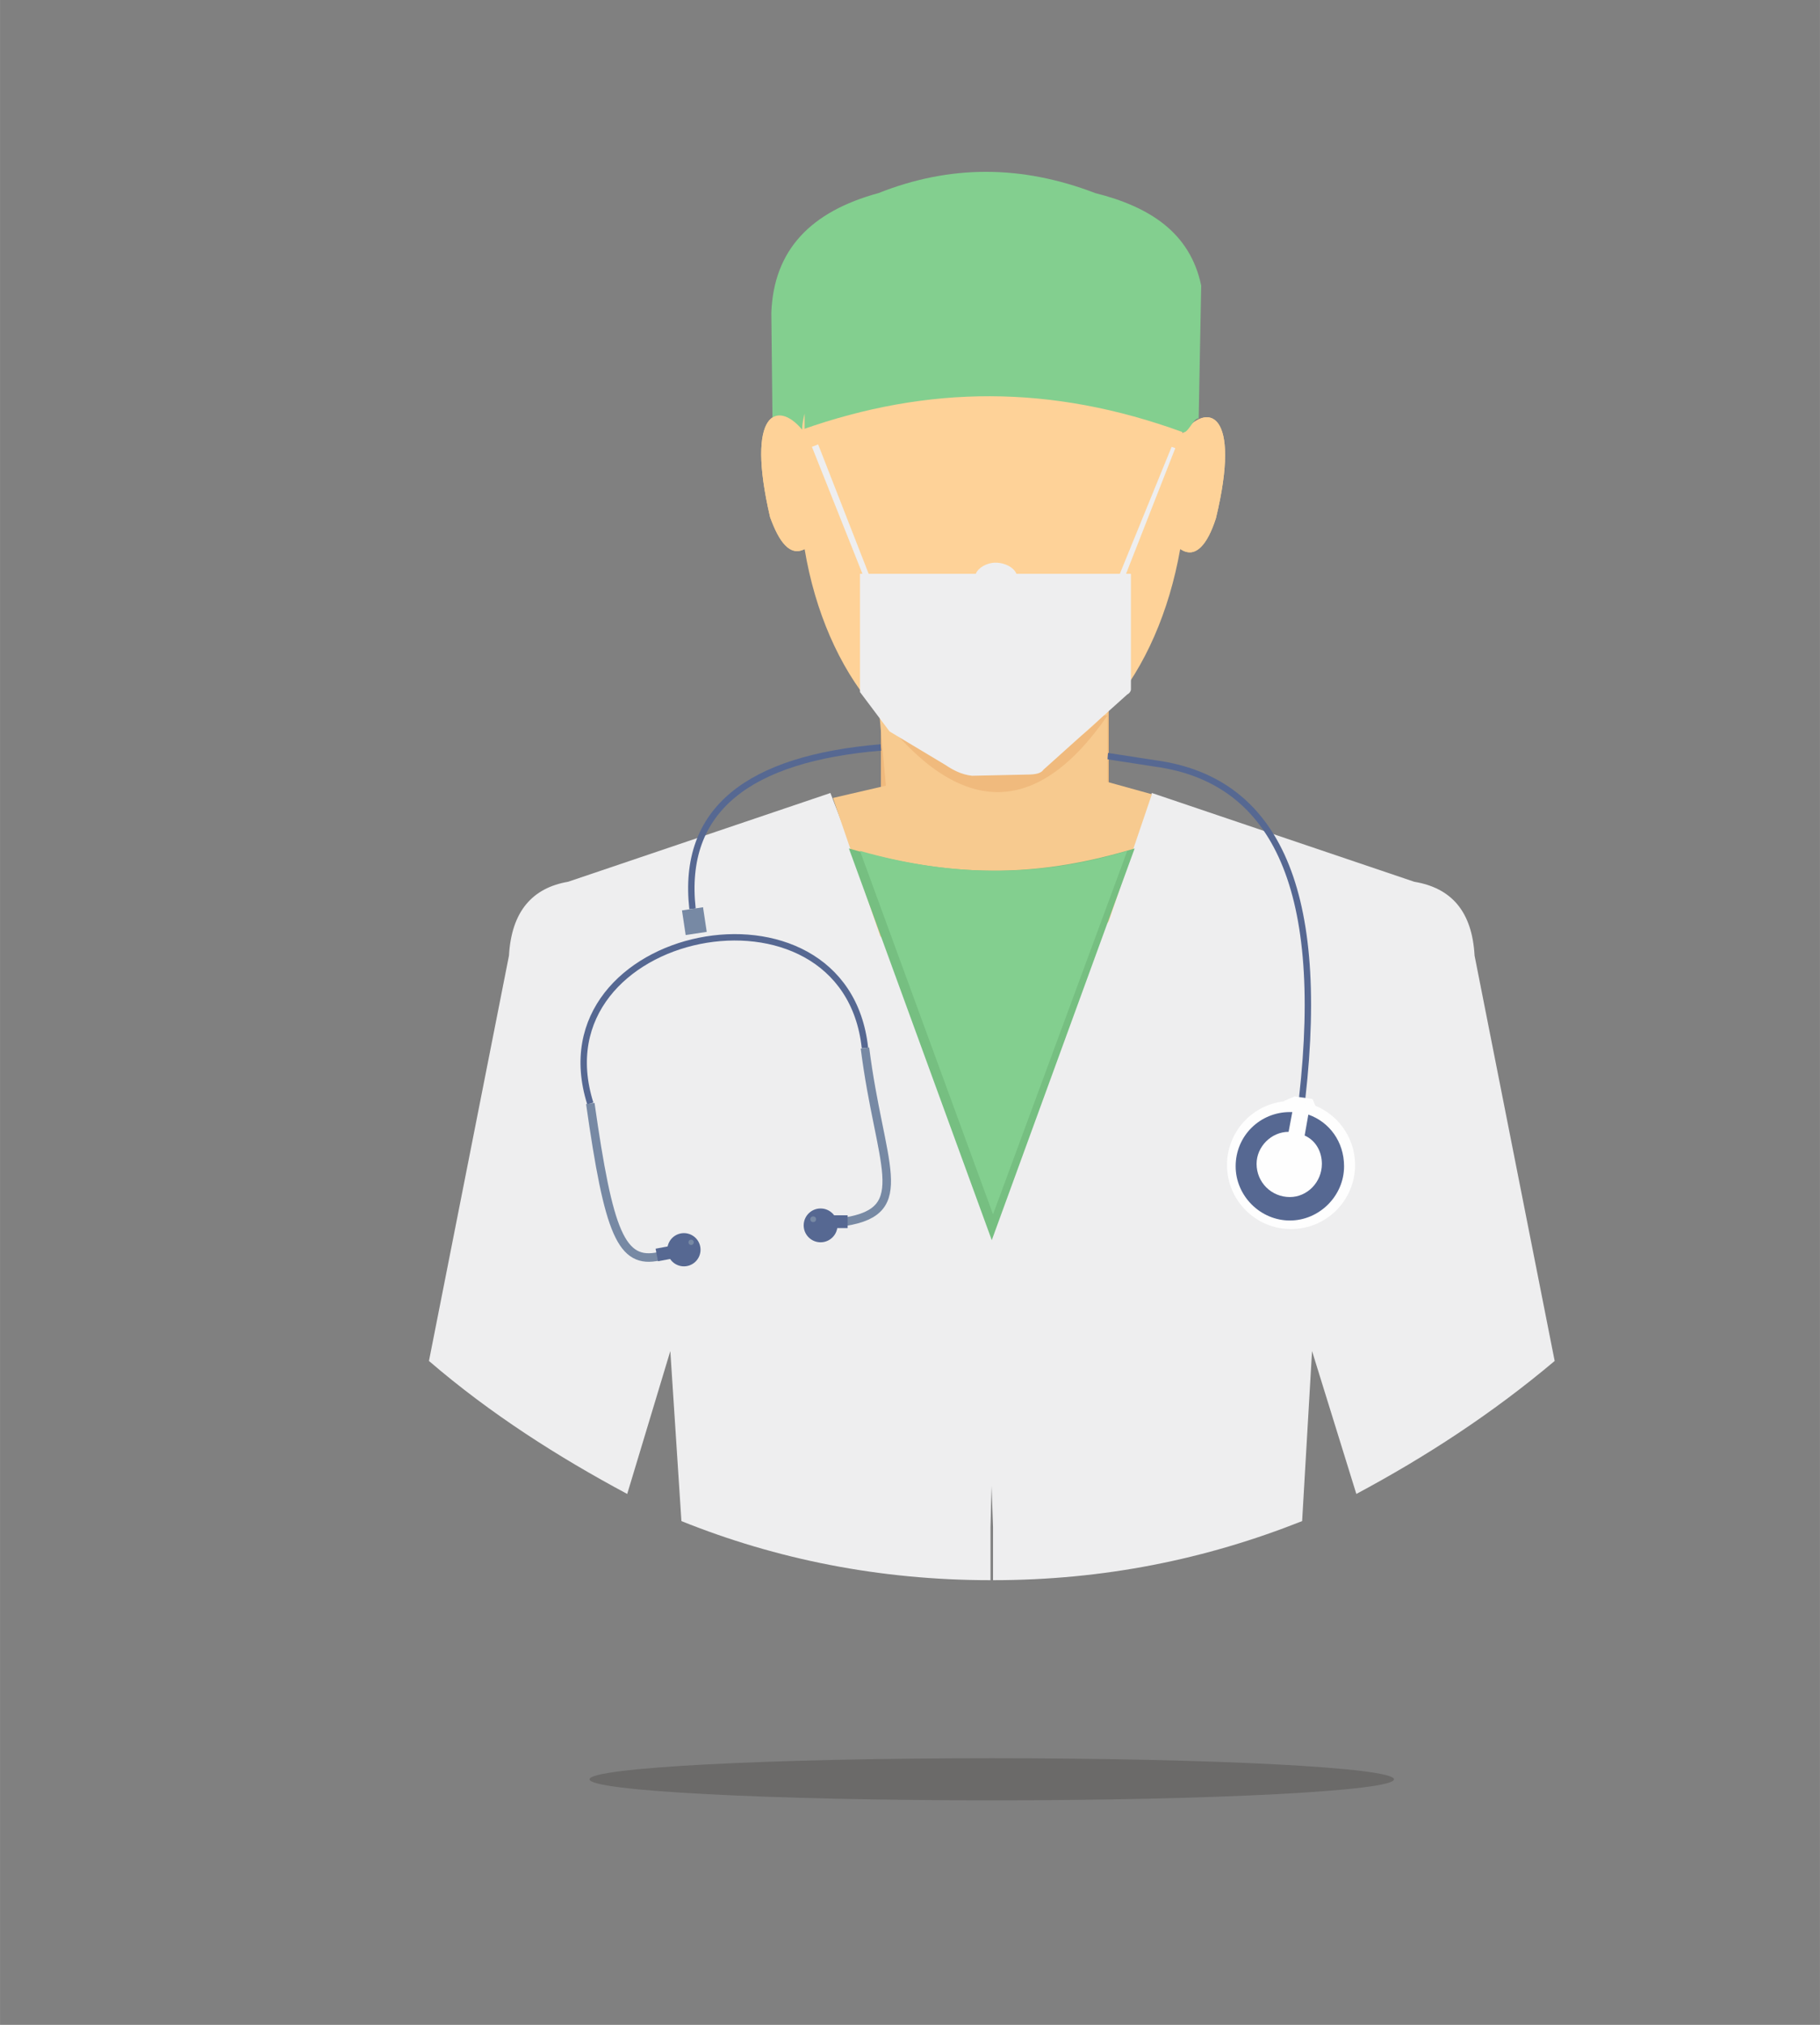 <?xml version="1.0" encoding="UTF-8"?>
<!DOCTYPE svg PUBLIC "-//W3C//DTD SVG 1.1//EN" "http://www.w3.org/Graphics/SVG/1.1/DTD/svg11.dtd">
<!-- Creator: CorelDRAW X7 -->
<svg xmlns="http://www.w3.org/2000/svg" xml:space="preserve" width="213.519mm" height="237.501mm" version="1.1" style="shape-rendering:geometricPrecision; text-rendering:geometricPrecision; image-rendering:optimizeQuality; fill-rule:evenodd; clip-rule:evenodd"
viewBox="0 0 21656 24089"
 xmlns:xlink="http://www.w3.org/1999/xlink">
 <rect x="0" y="0" width="21656" height="24089" fill="#808080" stroke="none"/>
 <defs>
  <style type="text/css">
   <![CDATA[
    .str4 {stroke:#7789A4;stroke-width:101.376}
    .str1 {stroke:#566892;stroke-width:76.039}
    .str5 {stroke:#566892;stroke-width:152.069}
    .str3 {stroke:#7789A4;stroke-width:253.445}
    .str0 {stroke:#332C2B;stroke-width:20.275}
    .str6 {stroke:#566892;stroke-width:20.275}
    .str2 {stroke:#FEFEFE;stroke-width:20.275}
    .fil0 {fill:none}
    .fil6 {fill:#566892}
    .fil10 {fill:#76BF81}
    .fil7 {fill:#7789A4}
    .fil9 {fill:#83CF8F}
    .fil4 {fill:#EEEEEF}
    .fil3 {fill:#F0BA7D}
    .fil8 {fill:#F7CA8F}
    .fil2 {fill:#FED298}
    .fil5 {fill:#FEFEFE}
    .fil1 {fill:#474443;fill-opacity:0.369}
   ]]>
  </style>
 </defs>
 <g id="Layer_x0020_1">
  <polygon class="fil0" points="0,24089 21656,24089 21656,0 0,0 "/>
  <path class="fil0" d="M10789 2119c3688,156 5689,3531 5532,8356 -196,4826 -2550,8396 -5532,8396 -2942,0 -4786,-4669 -5336,-8396 -549,-3688 1687,-8553 5336,-8356z"/>
  <path class="fil0" d="M7376 7101c0,0 235,1530 941,2197 707,628 157,353 1295,1138 1138,745 1962,1491 2197,2393 235,902 589,1687 -196,3453 -824,1726 -824,1765 -824,1765 0,0 1530,-1098 1883,-3452 314,-2354 -628,-3649 -863,-4120 -196,-471 2040,118 2472,-3099 431,-3178 -3649,-942 -3649,-942l-3256 667 0 0z"/>
  <path class="fil0" d="M10946 3060c2629,79 3492,2590 3413,3806 -78,1216 -1059,2589 -3570,2471 -1216,-78 -2197,-353 -2746,-823 -628,-550 -746,-1374 -706,-2041 0,-1294 980,-3491 3609,-3413l0 0z"/>
  <path class="fil0" d="M8474 6552c550,-79 1138,-79 1727,0 745,-510 -2708,-510 -1727,0z"/>
  <circle class="fil0" cx="9494" cy="5885" r="392"/>
  <circle class="fil0" cx="9534" cy="5806" r="392"/>
  <path class="fil0" d="M9024 4473c313,-354 627,-236 863,-40 -275,0 -589,0 -863,40z"/>
  <path class="fil0" d="M13221 6513c-549,-40 -1137,-40 -1726,0 -745,-471 2668,-471 1726,0z"/>
  <circle class="fil0" cx="12201" cy="5885" r="392"/>
  <circle class="fil0" cx="12162" cy="5806" r="392"/>
  <path class="fil0" d="M12672 4473c-314,-354 -628,-236 -863,-40 275,0 549,0 863,40z"/>
  <path class="fil0" d="M11181 2825c707,78 1020,274 1020,510 -39,274 -588,274 -1373,274 -745,0 -1334,-78 -1334,-274 0,-157 275,-432 903,-510l0 0c-118,-393 -40,-628 235,-785 -78,392 39,667 549,785l0 0 0 0z"/>
  <path class="fil0" d="M10711 8553c117,0 353,-275 353,-589 0,-274 -157,-549 -353,-549 -197,0 -354,275 -354,549 0,314 236,589 354,589z"/>
  <path class="fil0" d="M10711 7140c117,0 392,275 392,550 0,313 -157,588 -392,588 -236,0 -393,-275 -393,-588 0,-275 275,-550 393,-550z"/>
  <circle class="fil0" cx="10711" cy="7690" r="471"/>
  <circle class="fil0" cx="10711" cy="7690" r="275"/>
  <path class="fil0" d="M10750 7886l314 471c0,0 78,156 235,39 118,-79 196,-118 196,-118 0,0 79,-118 -157,-275 -196,-156 -549,-353 -549,-353 0,0 -78,0 -78,40 0,78 39,196 39,196l0 0 0 0z"/>
  <ellipse class="fil0" transform="matrix(0.274 -0.134 0.12 0.314 7953.69 14367.2)" rx="2119" ry="10593"/>
  <circle class="fil0" cx="6787" cy="9808" r="471"/>
  <circle class="fil0" cx="6670" cy="8278" r="275"/>
  <g id="_323353393600">
   <g>
   </g>
  </g>
  <polygon class="fil0" points="6591,21343 16007,21343 16007,20793 6591,20793 "/>
  <path class="fil1" d="M11801 20917c2643,0 4786,112 4786,251 0,138 -2143,250 -4786,250 -2643,0 -4786,-112 -4786,-250 0,-139 2143,-251 4786,-251z"/>
  <g id="_323353393024">
   <path class="fil2 str0" d="M13736 3177c-147,132 278,571 -557,498 -118,0 -499,-220 -499,-366 -14,-411 -14,-206 220,-469 15,-15 15,-15 15,-44 293,-59 645,146 821,381z"/>
   <rect class="fil3" x="10482" y="7691" width="2711" height="2609"/>
   <path class="fil4" d="M15494 18096c-1143,454 -2359,703 -3678,703l0 -630 -147 -4089 2037 -4646 3122 1056c440,73 689,351 718,879l953 4822c-748,630 -1539,1143 -2360,1582l-527 -1700 -118 2023 0 0z"/>
   <path class="fil4" d="M8108 18096c1128,454 2360,703 3678,703l0 -630 74 -2931 -191 -1158 -1788 -4646 -3121 1056c-425,73 -674,351 -704,879l-952 4822c732,630 1539,1143 2359,1582l513 -1700 132 2023 0 0z"/>
   <path class="fil0 str1" d="M15494 13069c293,-2579 -366,-3796 -1744,-3986 -190,-30 -381,-59 -571,-88m-2697 -103c-1568,132 -2374,733 -2242,1920"/>
   <circle class="fil5" cx="15362" cy="13860" r="762"/>
   <path class="fil6" d="M15348 13230c14,0 14,0 29,0l-44 235c-205,0 -381,176 -381,381 0,220 176,395 396,395 205,0 381,-175 381,-395 0,-147 -74,-279 -205,-337l44 -249c249,87 425,322 425,615 0,352 -294,645 -645,645 -352,0 -645,-293 -645,-645 0,-366 293,-645 645,-645l0 0z"/>
   <polygon class="fil5 str2" points="15304,13098 15406,13054 15611,13084 15641,13157 "/>
   <path class="fil0 str1" d="M7024 13128c-660,-2096 3033,-2843 3268,-660"/>
   <line class="fil0 str3" x1="8240" y1="10812" x2="8284" y2= "11105" />
   <path class="fil0 str4" d="M7024 13128c219,1538 366,1919 820,1817"/>
   <path class="fil0 str4" d="M10292 12468c176,1392 586,1935 -235,2066"/>
   <line class="fil0 str5" x1="10086" y1="14534" x2="9779" y2= "14534" />
   <circle class="fil6 str6" cx="9764" cy="14578" r="191"/>
   <circle class="fil7 str6" cx="9676" cy="14505" r="44"/>
   <line class="fil0 str5" x1="7815" y1="14930" x2="8049" y2= "14886" />
   <circle class="fil6 str6" transform="matrix(-0.896 0.3 0.3 0.896 8137.85 14867.7)" r="199"/>
   <circle class="fil7 str6" transform="matrix(-1.433 0.48 0.48 1.433 8223.47 14779.7)" r="31"/>
   <path class="fil8" d="M13179 8262l-2726 117 88 968 -630 146 557 1627c0,205 2608,88 2725,-161l513 -1510 -527 -146 0 -1041 0 0z"/>
   <path class="fil3" d="M13179 8511l-2697 0c938,1202 1847,1231 2697,0z"/>
   <path class="fil2" d="M11801 2253c1158,0 2096,1261 2272,2902l0 0c293,-381 703,-264 395,1011 -102,323 -249,484 -425,367l0 0c-263,1495 -1157,2608 -2242,2608 -1070,0 -1978,-1113 -2227,-2608 -176,88 -294,-74 -411,-381 -293,-1261 88,-1393 381,-1041 191,-1627 1129,-2858 2257,-2858l0 0z"/>
   <path class="fil2" d="M14073 5067c0,30 0,59 0,88l0 0c293,-381 703,-264 395,1011 -102,308 -234,469 -395,381l0 -1480z"/>
   <path class="fil9" d="M9178 3719l15 1407c102,-44 234,15 351,-15 1495,-527 2961,-542 4529,30 58,29 132,-176 190,-162l30 -1582c-132,-631 -616,-938 -1261,-1100 -879,-337 -1729,-337 -2579,0 -806,220 -1246,675 -1275,1422l0 0z"/>
   <path class="fil2" d="M9574 6533c-176,88 -308,-88 -411,-381 -293,-1261 88,-1393 381,-1041 0,-58 15,-132 30,-190l0 1612z"/>
   <path class="fil10" d="M10101 10094l1700 4660 1700 -4660c-1070,322 -2081,381 -3400,0z"/>
   <path class="fil4" d="M10233 6826l29 0 -601 -1510 74 -29 601 1539 1275 0c29,-73 132,-132 234,-132 117,0 220,59 249,132l1231 0 616 -1510 44 15 -586 1495 58 0 0 1377c0,15 -14,44 -44,59l-996 894c-30,44 -88,59 -206,59l-644 14c-132,-14 -235,-73 -323,-132l-659 -395 -352 -469 0 -1407 0 0z"/>
   <path class="fil9" d="M10233 10123l1583 4324 1597 -4324c-967,293 -1993,337 -3180,0l0 0z"/>
  </g>
 </g>
</svg>
